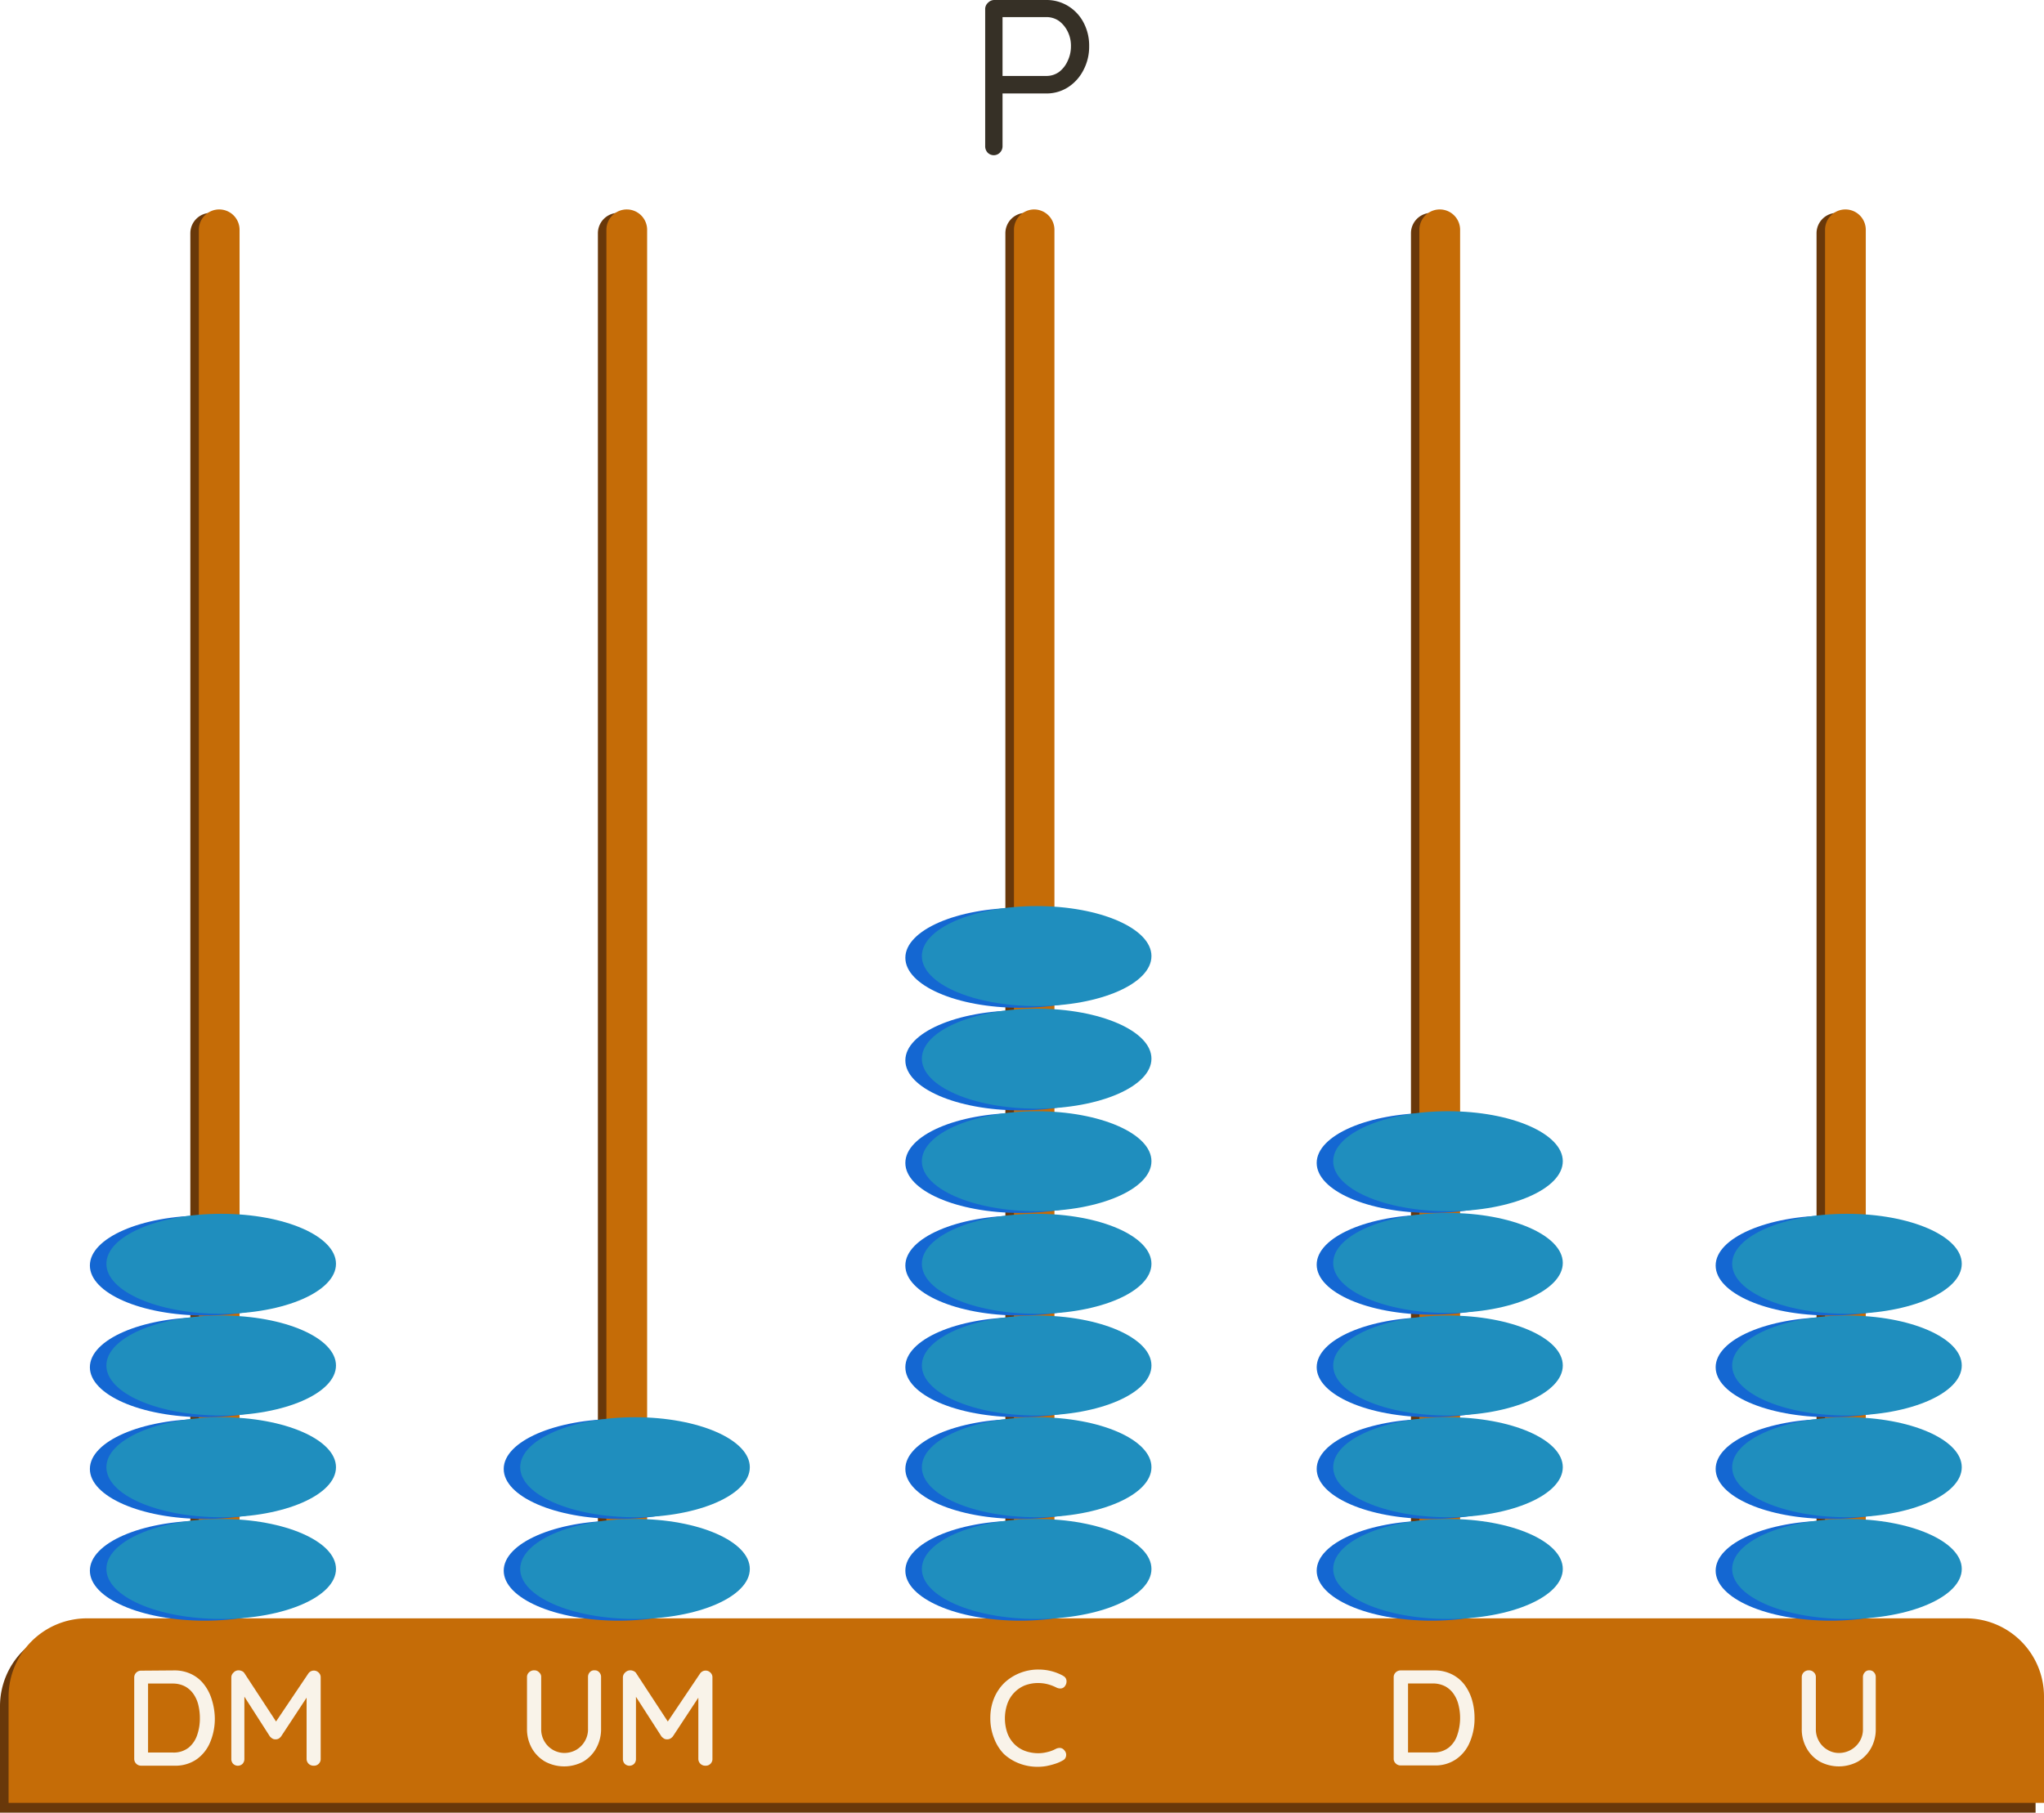 <svg xmlns="http://www.w3.org/2000/svg" viewBox="0 0 237.87 211.02"><defs><style>.cls-1{fill:#69380a;}.cls-2{fill:#c56c07;}.cls-3{fill:#f9f3e9;}.cls-4{fill:#1467d2;}.cls-5{fill:#1f8ebe;}.cls-6{fill:#363026;}</style></defs><g id="Layer_2" data-name="Layer 2"><g id="Layer_1-2" data-name="Layer 1"><g id="b7d586a5-d7b6-4292-9b03-9aa5b839c19d"><g id="b1c2472a-feab-4335-b95a-a507660cbf5a"><path class="cls-1" d="M177.66,189.49H9.12A9.12,9.12,0,0,0,0,198.61V211H236.89V198.61a9.12,9.12,0,0,0-9.12-9.12Z"/><path class="cls-1" d="M72,24.78h0a2.37,2.37,0,0,1,2.37,2.37h0V199.59H69.58V27.15A2.37,2.37,0,0,1,72,24.78Z"/><path class="cls-1" d="M119.36,24.78h0a2.37,2.37,0,0,1,2.37,2.37h0V199.59H117V27.15A2.37,2.37,0,0,1,119.36,24.78Z"/><path class="cls-1" d="M166.57,24.78h0a2.37,2.37,0,0,1,2.37,2.37V199.59H164.2V27.15a2.37,2.37,0,0,1,2.37-2.37Z"/><path class="cls-1" d="M213.78,24.78h0a2.37,2.37,0,0,1,2.37,2.37V199.59H211.4V27.15a2.37,2.37,0,0,1,2.37-2.37Z"/><path class="cls-2" d="M72.94,24.38h0a2.37,2.37,0,0,1,2.37,2.37h0V199.19H70.57V26.75a2.37,2.37,0,0,1,2.37-2.37Z"/><path class="cls-1" d="M24.53,24.78h0a2.37,2.37,0,0,1,2.37,2.37V199.59H22.15V27.15a2.37,2.37,0,0,1,2.37-2.37Z"/><path class="cls-2" d="M25.51,24.38h0a2.37,2.37,0,0,1,2.37,2.37h0V199.19H23.14V26.75a2.37,2.37,0,0,1,2.37-2.37Z"/><path class="cls-2" d="M120.34,24.38h0a2.37,2.37,0,0,1,2.37,2.37h0V199.19H118V26.75A2.37,2.37,0,0,1,120.34,24.38Z"/><path class="cls-2" d="M167.55,24.38h0a2.37,2.37,0,0,1,2.37,2.37V199.19h-4.74V26.75a2.37,2.37,0,0,1,2.37-2.37Z"/><path class="cls-2" d="M214.76,24.38h0a2.37,2.37,0,0,1,2.37,2.37V199.19h-4.74V26.75a2.37,2.37,0,0,1,2.37-2.37Z"/><path class="cls-2" d="M228.76,188.38H10.12A9.12,9.12,0,0,0,1,197.45v12.41H237.87V197.45A9.1,9.1,0,0,0,228.76,188.38Z"/><path class="cls-3" d="M69.19,194.43a.68.68,0,0,1,.55.23.79.79,0,0,1,.21.57v6a4.56,4.56,0,0,1-.56,2.26,4.11,4.11,0,0,1-1.51,1.56,4.68,4.68,0,0,1-4.45,0,4.19,4.19,0,0,1-1.54-1.56,4.56,4.56,0,0,1-.56-2.26v-6a.73.73,0,0,1,.24-.57.84.84,0,0,1,.62-.23.74.74,0,0,1,.54.23.69.69,0,0,1,.25.57v6a2.76,2.76,0,0,0,.37,1.46,2.71,2.71,0,0,0,2.31,1.36,2.8,2.8,0,0,0,1.39-.36,2.74,2.74,0,0,0,1-1,2.68,2.68,0,0,0,.38-1.46v-6a.8.8,0,0,1,.2-.57A.67.67,0,0,1,69.19,194.43Z"/><path class="cls-3" d="M73.34,194.43a.93.93,0,0,1,.4.09.63.63,0,0,1,.31.27l4,6.11h-.68l4.09-6.08a.78.78,0,0,1,1.21-.13.73.73,0,0,1,.24.57v9.47a.76.76,0,0,1-.22.57.74.74,0,0,1-.58.23.79.79,0,0,1-.84-.8v-8l.51.11-3.48,5.29a1.21,1.21,0,0,1-.3.25.67.67,0,0,1-.37.08.62.62,0,0,1-.35-.08,1.42,1.42,0,0,1-.3-.25l-3.35-5.21.38-.64v8.46a.81.81,0,0,1-.21.57.78.78,0,0,1-1.1,0h0a.81.81,0,0,1-.21-.57v-9.47a.76.76,0,0,1,.25-.57A.84.84,0,0,1,73.34,194.43Z"/><path class="cls-3" d="M123.71,195.07a.68.68,0,0,1,.4.54.88.88,0,0,1-.18.66.63.63,0,0,1-.45.27,1,1,0,0,1-.55-.11,5,5,0,0,0-1-.38,4.38,4.38,0,0,0-1.08-.14,4.3,4.3,0,0,0-1.62.29,3.62,3.62,0,0,0-2,2.13,5.21,5.21,0,0,0,0,3.4,3.57,3.57,0,0,0,.83,1.3,3.41,3.41,0,0,0,1.25.79,4.55,4.55,0,0,0,1.55.26,4.22,4.22,0,0,0,1-.13,4,4,0,0,0,1-.37,1,1,0,0,1,.56-.11.7.7,0,0,1,.45.28.75.75,0,0,1,.19.67.68.68,0,0,1-.4.51,4.18,4.18,0,0,1-.87.38,8.64,8.64,0,0,1-1,.26,5.55,5.55,0,0,1-1,.09,5.87,5.87,0,0,1-2.15-.38,5.56,5.56,0,0,1-1.8-1.1,5.25,5.25,0,0,1-1.14-1.8,6.26,6.26,0,0,1-.45-2.42,6,6,0,0,1,.42-2.25,5.37,5.37,0,0,1,1.18-1.79,5.62,5.62,0,0,1,1.8-1.16,5.72,5.72,0,0,1,2.24-.42,5.91,5.91,0,0,1,2.82.72Z"/><path class="cls-3" d="M166.93,194.44a4.46,4.46,0,0,1,2,.44,4.2,4.2,0,0,1,1.48,1.2,5.56,5.56,0,0,1,.89,1.77,7.59,7.59,0,0,1,.3,2.12,7,7,0,0,1-.54,2.79,4.49,4.49,0,0,1-1.58,2,4.26,4.26,0,0,1-2.59.74H163a.77.77,0,0,1-.57-.23.73.73,0,0,1-.24-.57v-9.45a.75.75,0,0,1,.24-.58.81.81,0,0,1,.57-.23Zm-.16,9.55a2.83,2.83,0,0,0,1.82-.56,3.08,3.08,0,0,0,1-1.46,6.21,6.21,0,0,0,.14-3.52,3.78,3.78,0,0,0-.57-1.28,2.85,2.85,0,0,0-1-.89,3.13,3.13,0,0,0-1.44-.32h-3l.14-.14v8.32l-.09-.15Z"/><path class="cls-3" d="M217.53,194.43a.68.68,0,0,1,.55.23.79.79,0,0,1,.21.57v6a4.45,4.45,0,0,1-.55,2.26,4.14,4.14,0,0,1-1.52,1.56,4.68,4.68,0,0,1-4.45,0,4.09,4.09,0,0,1-1.53-1.56,4.46,4.46,0,0,1-.56-2.26v-6a.81.81,0,0,1,.23-.57.84.84,0,0,1,.62-.23.76.76,0,0,1,.55.23.73.73,0,0,1,.24.57v6a2.76,2.76,0,0,0,.37,1.46,2.67,2.67,0,0,0,1,1,2.53,2.53,0,0,0,1.31.36,2.81,2.81,0,0,0,2.41-1.34,2.69,2.69,0,0,0,.39-1.46v-6a.8.8,0,0,1,.2-.57A.64.64,0,0,1,217.53,194.43Z"/><path class="cls-3" d="M20.28,194.44a4.46,4.46,0,0,1,2,.44,4.08,4.08,0,0,1,1.47,1.2,5.39,5.39,0,0,1,.9,1.77A7.59,7.59,0,0,1,25,200a7,7,0,0,1-.54,2.79,4.56,4.56,0,0,1-1.58,2,4.33,4.33,0,0,1-2.59.74H16.42a.79.79,0,0,1-.8-.78v-9.47a.79.79,0,0,1,.8-.81ZM20.12,204a2.83,2.83,0,0,0,1.82-.56,3.22,3.22,0,0,0,1-1.46,5.9,5.9,0,0,0,.32-2,6.51,6.51,0,0,0-.18-1.52,3.78,3.78,0,0,0-.57-1.28,2.85,2.85,0,0,0-1-.89,3.06,3.06,0,0,0-1.43-.32h-3l.15-.14v8.32l-.1-.15Z"/><path class="cls-3" d="M27.75,194.43a.93.93,0,0,1,.4.09.63.63,0,0,1,.31.27l4,6.11h-.68l4.09-6.08a.78.78,0,0,1,1.21-.13.73.73,0,0,1,.24.57v9.47a.76.76,0,0,1-.22.57.74.74,0,0,1-.58.23.79.79,0,0,1-.84-.8v-8l.51.11-3.48,5.29a1.12,1.12,0,0,1-.28.25.67.67,0,0,1-.37.08.62.62,0,0,1-.35-.08,1.42,1.42,0,0,1-.3-.25l-3.34-5.21.37-.64v8.46a.81.81,0,0,1-.21.57.78.78,0,0,1-1.1,0h0a.81.81,0,0,1-.21-.57v-9.47a.76.76,0,0,1,.25-.57A.78.78,0,0,1,27.75,194.43Z"/></g></g><g id="b15e38e4-df09-4b0d-a168-614e4bbd91a3"><g id="a1460a2f-8f0f-43a3-91b6-25b00ba97723"><ellipse class="cls-4" cx="23.82" cy="182.83" rx="13.36" ry="5.82"/><ellipse class="cls-5" cx="25.74" cy="182.63" rx="13.36" ry="5.82"/></g></g><g id="b15e38e4-df09-4b0d-a168-614e4bbd91a3-2" data-name="b15e38e4-df09-4b0d-a168-614e4bbd91a3"><g id="a1460a2f-8f0f-43a3-91b6-25b00ba97723-2" data-name="a1460a2f-8f0f-43a3-91b6-25b00ba97723"><ellipse class="cls-4" cx="23.82" cy="170.99" rx="13.36" ry="5.82"/><ellipse class="cls-5" cx="25.74" cy="170.79" rx="13.36" ry="5.82"/></g></g><g id="b15e38e4-df09-4b0d-a168-614e4bbd91a3-3" data-name="b15e38e4-df09-4b0d-a168-614e4bbd91a3"><g id="a1460a2f-8f0f-43a3-91b6-25b00ba97723-3" data-name="a1460a2f-8f0f-43a3-91b6-25b00ba97723"><ellipse class="cls-4" cx="23.82" cy="159.15" rx="13.36" ry="5.82"/><ellipse class="cls-5" cx="25.74" cy="158.95" rx="13.36" ry="5.82"/></g></g><g id="b15e38e4-df09-4b0d-a168-614e4bbd91a3-4" data-name="b15e38e4-df09-4b0d-a168-614e4bbd91a3"><g id="a1460a2f-8f0f-43a3-91b6-25b00ba97723-4" data-name="a1460a2f-8f0f-43a3-91b6-25b00ba97723"><ellipse class="cls-4" cx="23.82" cy="147.31" rx="13.36" ry="5.82"/><ellipse class="cls-5" cx="25.74" cy="147.11" rx="13.36" ry="5.82"/></g></g><g id="b15e38e4-df09-4b0d-a168-614e4bbd91a3-5" data-name="b15e38e4-df09-4b0d-a168-614e4bbd91a3"><g id="a1460a2f-8f0f-43a3-91b6-25b00ba97723-5" data-name="a1460a2f-8f0f-43a3-91b6-25b00ba97723"><ellipse class="cls-4" cx="118.72" cy="182.83" rx="13.36" ry="5.82"/><ellipse class="cls-5" cx="120.64" cy="182.63" rx="13.36" ry="5.82"/></g></g><g id="b15e38e4-df09-4b0d-a168-614e4bbd91a3-6" data-name="b15e38e4-df09-4b0d-a168-614e4bbd91a3"><g id="a1460a2f-8f0f-43a3-91b6-25b00ba97723-6" data-name="a1460a2f-8f0f-43a3-91b6-25b00ba97723"><ellipse class="cls-4" cx="118.72" cy="170.99" rx="13.36" ry="5.82"/><ellipse class="cls-5" cx="120.64" cy="170.79" rx="13.36" ry="5.82"/></g></g><g id="b15e38e4-df09-4b0d-a168-614e4bbd91a3-7" data-name="b15e38e4-df09-4b0d-a168-614e4bbd91a3"><g id="a1460a2f-8f0f-43a3-91b6-25b00ba97723-7" data-name="a1460a2f-8f0f-43a3-91b6-25b00ba97723"><ellipse class="cls-4" cx="118.72" cy="159.15" rx="13.36" ry="5.82"/><ellipse class="cls-5" cx="120.64" cy="158.95" rx="13.36" ry="5.82"/></g></g><g id="b15e38e4-df09-4b0d-a168-614e4bbd91a3-8" data-name="b15e38e4-df09-4b0d-a168-614e4bbd91a3"><g id="a1460a2f-8f0f-43a3-91b6-25b00ba97723-8" data-name="a1460a2f-8f0f-43a3-91b6-25b00ba97723"><ellipse class="cls-4" cx="166.59" cy="182.83" rx="13.36" ry="5.82"/><ellipse class="cls-5" cx="168.51" cy="182.63" rx="13.36" ry="5.82"/></g></g><g id="b15e38e4-df09-4b0d-a168-614e4bbd91a3-9" data-name="b15e38e4-df09-4b0d-a168-614e4bbd91a3"><g id="a1460a2f-8f0f-43a3-91b6-25b00ba97723-9" data-name="a1460a2f-8f0f-43a3-91b6-25b00ba97723"><ellipse class="cls-4" cx="166.59" cy="170.99" rx="13.36" ry="5.82"/><ellipse class="cls-5" cx="168.51" cy="170.79" rx="13.36" ry="5.82"/></g></g><g id="b15e38e4-df09-4b0d-a168-614e4bbd91a3-10" data-name="b15e38e4-df09-4b0d-a168-614e4bbd91a3"><g id="a1460a2f-8f0f-43a3-91b6-25b00ba97723-10" data-name="a1460a2f-8f0f-43a3-91b6-25b00ba97723"><ellipse class="cls-4" cx="166.59" cy="159.15" rx="13.36" ry="5.82"/><ellipse class="cls-5" cx="168.51" cy="158.95" rx="13.36" ry="5.82"/></g></g><g id="b15e38e4-df09-4b0d-a168-614e4bbd91a3-11" data-name="b15e38e4-df09-4b0d-a168-614e4bbd91a3"><g id="a1460a2f-8f0f-43a3-91b6-25b00ba97723-11" data-name="a1460a2f-8f0f-43a3-91b6-25b00ba97723"><ellipse class="cls-4" cx="166.59" cy="147.21" rx="13.36" ry="5.82"/><ellipse class="cls-5" cx="168.51" cy="147.01" rx="13.36" ry="5.82"/></g></g><g id="b15e38e4-df09-4b0d-a168-614e4bbd91a3-12" data-name="b15e38e4-df09-4b0d-a168-614e4bbd91a3"><g id="a1460a2f-8f0f-43a3-91b6-25b00ba97723-12" data-name="a1460a2f-8f0f-43a3-91b6-25b00ba97723"><ellipse class="cls-4" cx="166.59" cy="135.37" rx="13.36" ry="5.82"/><ellipse class="cls-5" cx="168.51" cy="135.17" rx="13.36" ry="5.82"/></g></g><g id="b15e38e4-df09-4b0d-a168-614e4bbd91a3-13" data-name="b15e38e4-df09-4b0d-a168-614e4bbd91a3"><g id="a1460a2f-8f0f-43a3-91b6-25b00ba97723-13" data-name="a1460a2f-8f0f-43a3-91b6-25b00ba97723"><ellipse class="cls-4" cx="118.72" cy="147.31" rx="13.36" ry="5.82"/><ellipse class="cls-5" cx="120.64" cy="147.11" rx="13.36" ry="5.82"/></g></g><g id="b15e38e4-df09-4b0d-a168-614e4bbd91a3-14" data-name="b15e38e4-df09-4b0d-a168-614e4bbd91a3"><g id="a1460a2f-8f0f-43a3-91b6-25b00ba97723-14" data-name="a1460a2f-8f0f-43a3-91b6-25b00ba97723"><ellipse class="cls-4" cx="118.72" cy="135.37" rx="13.36" ry="5.82"/><ellipse class="cls-5" cx="120.64" cy="135.17" rx="13.36" ry="5.82"/></g></g><g id="b15e38e4-df09-4b0d-a168-614e4bbd91a3-15" data-name="b15e38e4-df09-4b0d-a168-614e4bbd91a3"><g id="a1460a2f-8f0f-43a3-91b6-25b00ba97723-15" data-name="a1460a2f-8f0f-43a3-91b6-25b00ba97723"><ellipse class="cls-4" cx="118.72" cy="123.43" rx="13.36" ry="5.82"/><ellipse class="cls-5" cx="120.64" cy="123.23" rx="13.36" ry="5.82"/></g></g><g id="b15e38e4-df09-4b0d-a168-614e4bbd91a3-16" data-name="b15e38e4-df09-4b0d-a168-614e4bbd91a3"><g id="a1460a2f-8f0f-43a3-91b6-25b00ba97723-16" data-name="a1460a2f-8f0f-43a3-91b6-25b00ba97723"><ellipse class="cls-4" cx="118.72" cy="111.49" rx="13.36" ry="5.82"/><ellipse class="cls-5" cx="120.64" cy="111.29" rx="13.36" ry="5.82"/></g></g><g id="b15e38e4-df09-4b0d-a168-614e4bbd91a3-17" data-name="b15e38e4-df09-4b0d-a168-614e4bbd91a3"><g id="a1460a2f-8f0f-43a3-91b6-25b00ba97723-17" data-name="a1460a2f-8f0f-43a3-91b6-25b00ba97723"><ellipse class="cls-4" cx="71.98" cy="182.83" rx="13.36" ry="5.82"/><ellipse class="cls-5" cx="73.9" cy="182.63" rx="13.36" ry="5.82"/></g></g><g id="b15e38e4-df09-4b0d-a168-614e4bbd91a3-18" data-name="b15e38e4-df09-4b0d-a168-614e4bbd91a3"><g id="a1460a2f-8f0f-43a3-91b6-25b00ba97723-18" data-name="a1460a2f-8f0f-43a3-91b6-25b00ba97723"><ellipse class="cls-4" cx="71.98" cy="170.99" rx="13.36" ry="5.82"/><ellipse class="cls-5" cx="73.9" cy="170.79" rx="13.36" ry="5.82"/></g></g><g id="b15e38e4-df09-4b0d-a168-614e4bbd91a3-19" data-name="b15e38e4-df09-4b0d-a168-614e4bbd91a3"><g id="a1460a2f-8f0f-43a3-91b6-25b00ba97723-19" data-name="a1460a2f-8f0f-43a3-91b6-25b00ba97723"><ellipse class="cls-4" cx="213.02" cy="182.83" rx="13.36" ry="5.82"/><ellipse class="cls-5" cx="214.94" cy="182.63" rx="13.36" ry="5.82"/></g></g><g id="b15e38e4-df09-4b0d-a168-614e4bbd91a3-20" data-name="b15e38e4-df09-4b0d-a168-614e4bbd91a3"><g id="a1460a2f-8f0f-43a3-91b6-25b00ba97723-20" data-name="a1460a2f-8f0f-43a3-91b6-25b00ba97723"><ellipse class="cls-4" cx="213.02" cy="170.99" rx="13.36" ry="5.82"/><ellipse class="cls-5" cx="214.94" cy="170.79" rx="13.36" ry="5.82"/></g></g><g id="b15e38e4-df09-4b0d-a168-614e4bbd91a3-21" data-name="b15e38e4-df09-4b0d-a168-614e4bbd91a3"><g id="a1460a2f-8f0f-43a3-91b6-25b00ba97723-21" data-name="a1460a2f-8f0f-43a3-91b6-25b00ba97723"><ellipse class="cls-4" cx="213.02" cy="159.15" rx="13.36" ry="5.82"/><ellipse class="cls-5" cx="214.94" cy="158.95" rx="13.36" ry="5.82"/></g></g><g id="b15e38e4-df09-4b0d-a168-614e4bbd91a3-22" data-name="b15e38e4-df09-4b0d-a168-614e4bbd91a3"><g id="a1460a2f-8f0f-43a3-91b6-25b00ba97723-22" data-name="a1460a2f-8f0f-43a3-91b6-25b00ba97723"><ellipse class="cls-4" cx="213.02" cy="147.31" rx="13.36" ry="5.82"/><ellipse class="cls-5" cx="214.94" cy="147.11" rx="13.36" ry="5.82"/></g></g><path class="cls-6" d="M121.74,0a4.78,4.78,0,0,1,2.56.7,4.92,4.92,0,0,1,1.79,1.91,5.7,5.7,0,0,1,.66,2.77,5.81,5.81,0,0,1-.66,2.77,5.13,5.13,0,0,1-1.79,2,4.63,4.63,0,0,1-2.56.73h-5.25l.18-.31V17a1.05,1.05,0,0,1-.29.75,1,1,0,0,1-1.46,0,1.08,1.08,0,0,1-.27-.75V1A1,1,0,0,1,115,.3a1,1,0,0,1,.73-.3Zm0,8.84a2.49,2.49,0,0,0,1.5-.46,3.27,3.27,0,0,0,1-1.27,3.88,3.88,0,0,0,.39-1.73,3.68,3.68,0,0,0-.39-1.73,3.38,3.38,0,0,0-1-1.21,2.56,2.56,0,0,0-1.5-.45h-5.25l.18-.28V9.1l-.18-.26Z"/></g></g></svg>
